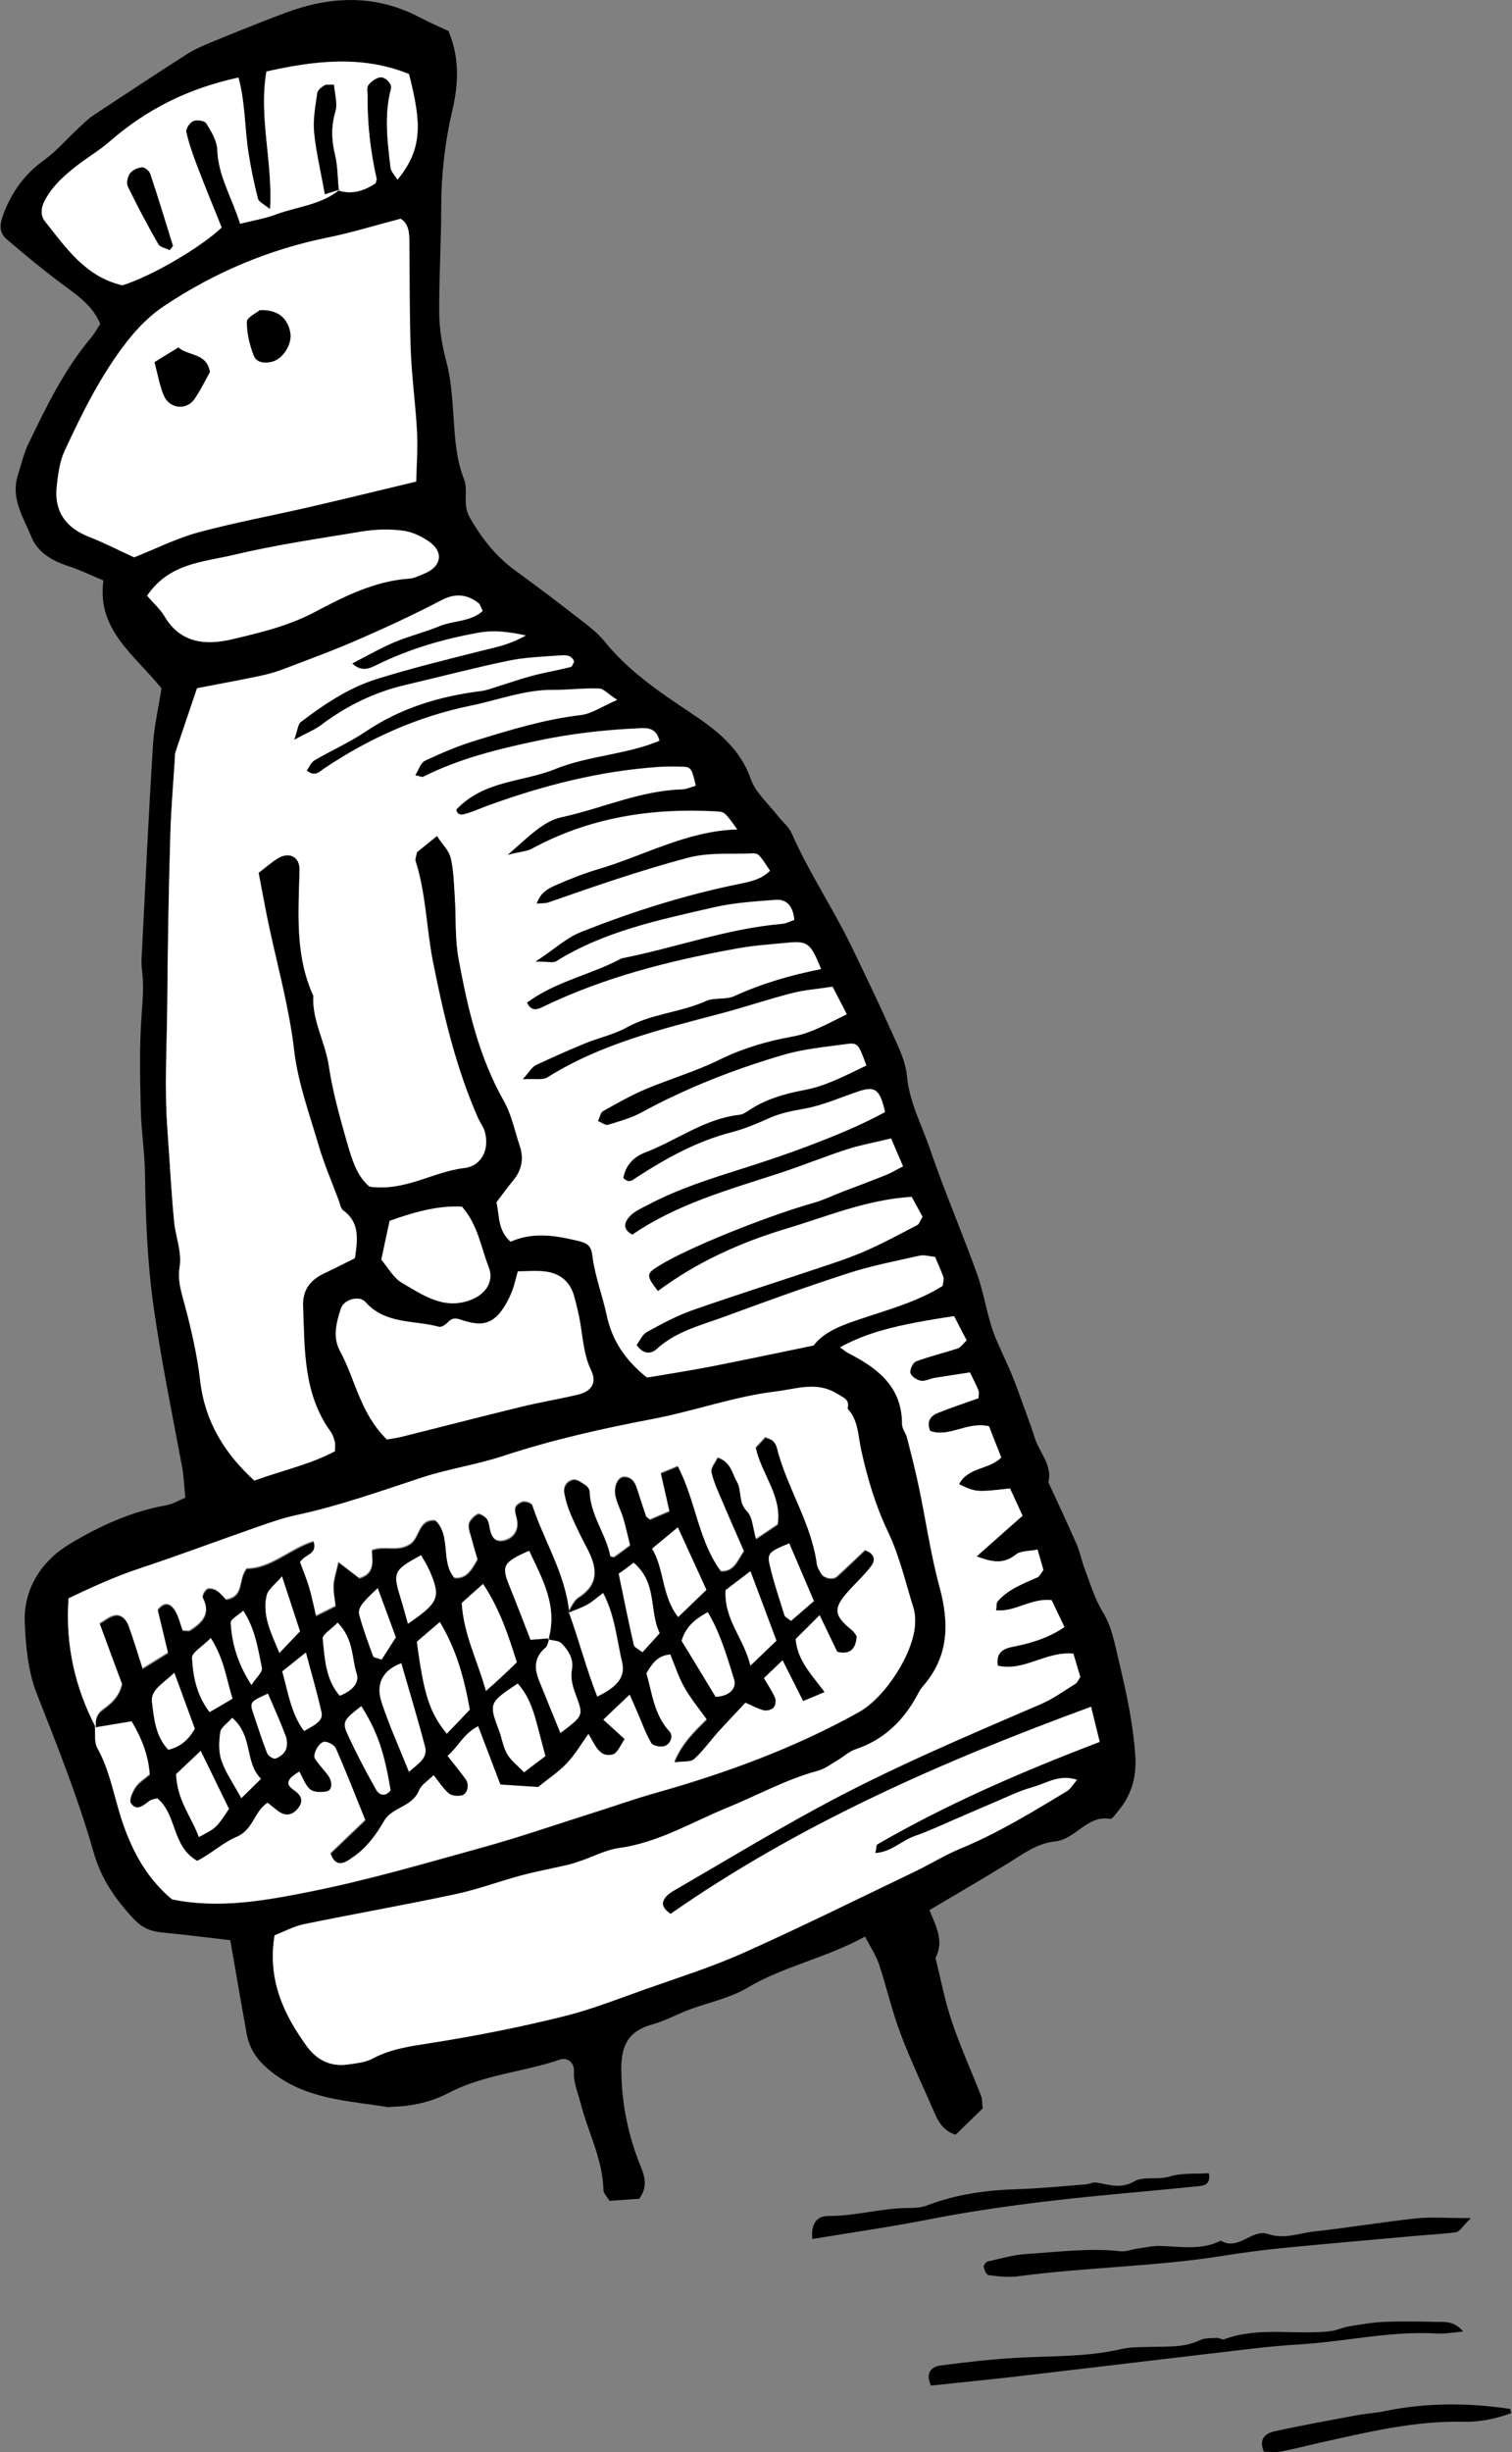 <?xml version="1.0" encoding="utf-8"?>
<!DOCTYPE svg PUBLIC "-//W3C//DTD SVG 1.1//EN" "http://www.w3.org/Graphics/SVG/1.1/DTD/svg11.dtd">
<svg artist="zl2017" version="1.1" id="zlIcon-exit-man" xmlns="http://www.w3.org/2000/svg" xmlns:xlink="http://www.w3.org/1999/xlink" x="0px" y="0px"
	 width="1000px" height="1620.8px" viewBox="0 0 1000 1620.8" enable-background="new 0 0 1000 1620.8" xml:space="preserve">
<rect x="0" y="0" width="1000" height="1620.8" fill="#808080" stroke="none"/>
<path fill-rule="evenodd" clip-rule="evenodd" d="M422.8,1453.4c-6.1,0.4-13,0.9-19.7,1.4c-1.7-2.9-3.9-5-4-7
	c-0.4-20.4-10.2-38.4-15.1-57.6c-1.8-7-4.8-13.4-4.4-21c0.3-5.7-4.3-9.5-9.2-7.8c-24.3,8.3-50.5,9.9-73.8,22.1
	c-11.5,6-24.2,8.8-37.3,9.1c-0.8,0-1.6,0.4-2.4,0.3c-25.8-4.3-52.4-4.9-75-21.6c-9.8-7.2-16.5-15-18.7-26.6
	c-3.7-20.3-7.1-40.7-10.9-62.2c-14.9-1.7-29.9-3.7-45-5.1c-7.6-0.7-13.4-3.1-18.9-9c-12.1-13-21.5-26.3-26.6-44.4
	c-10.1-35.4-23.8-69.7-37.3-104c-6.1-15.4-7.4-31.6-8.1-47.2c-1-22,10.5-40.6,29.5-52.1c19.9-12,41.2-21.7,64.5-25.8
	c3.8-0.7,7.4-2.9,12.2-4.9c-0.8-7.2-1-14.2-2.3-21.1c-6.5-34.7-13.6-69.3-18.6-104.3c-4.2-29.3-5.4-58.9-5.8-88.6
	c-0.2-14.3-2.5-28.6-2.8-43c-0.5-20.9-1-41.9,0.6-62.7c0.6-8.9,1.4-17.5,0.5-26.3c-0.3-3.2-0.8-6.5-0.6-9.6
	c2.4-47.4,4.6-94.8,7.6-142.2c0.8-12.7,3.8-25.2,5.6-37.2c-18-22.3-42.9-38.7-38.4-71.3c-8.9-3.7-16-7.2-23.5-9.6
	c-10.5-3.4-20-9.1-24-18.9c-5.3-13-14.1-25.9-9-41.4c2.2-6.9,3.8-14.1,6.9-20.5c11.9-24.6,23.8-49.3,41.7-70.4
	c2-2.4,3.5-5.3,5.8-8.8c-4.8-11.7-14.5-18.4-24.2-25.6c-12.9-9.5-25.3-19.8-37.5-30.2c-5.4-4.6-5-9.8-2.2-17.1
	c5.7-15,14.3-26.5,27.3-35.8c7.8-5.6,14.1-13.2,21.2-19.7c3.5-3.3,6.9-6.8,10.9-9.5c20.7-13.7,41.4-27.3,62.3-40.7
	c4.7-3,10-5.2,15.2-7.4c16.4-6.7,32.8-13.4,49.4-19.6c30-11.2,59.7-12.4,88.9,3c6.3,3.3,13,6.2,19,9c7.5,17.8,6.6,35,2.6,52.3
	c-5,21.3-7.4,42.8-7.4,64.7c0,23.2-1.5,46.4-1.3,69.6c0.1,10.4,1.8,21,4.5,31c3.4,12.6,4.1,25.3,5,38.1c0.9,13.6,1.7,27.4,6.8,40.3
	c3.2,8.1-1.2,16.6,3.8,25.4c8,14.1,17.5,26,30.5,35.5c13.7,9.9,27.1,20.1,40.4,30.4c6.3,4.9,13.1,9.8,18.1,15.9
	c15.8,19.7,36.2,33.5,56.9,47.3c16.7,11.1,32.7,23.1,40,43.8c3.2,9.2,11.8,16.6,18.1,24.7c2.9,3.8,7.1,7,9,11.3
	c11.3,25.8,27.1,49.2,39.4,74.5c8.7,18,17.4,36.1,25.6,54.4c4.5,10.2,10.2,20.6,11.2,31.4c1.6,17.4,9.7,32.2,15.1,48
	c9.6,28.1,21.4,55.4,31.4,83.3c5.1,14.3,6.8,30,12.9,43.8c4.8,10.9,10,21.5,14,32.8c3.7,10.6,7.9,21.1,11.3,31.8
	c3.1,9.6,11.6,17.7,8.9,29.1c6.3,13.7,12.8,27.4,18.8,41.2c2.2,5.1,3.2,10.8,5.2,16c3.7,9.7,6.5,19.5,12.1,28.7
	c5.7,9.3,7.8,20.9,10.4,31.8c5,21.1,9.7,42.2,11,64c0.8,13.7-2.9,25.4-11.6,35.8c-1.5,1.8-3.7,5.1-5,4.9
	c-15.4-2.7-22.8,13.5-36.5,14.9c-11.6,1.2-20.8,8-30.4,14c-17,10.5-34.3,20.5-52.7,31.4c4.1,10.2,10,20.4,4,31.6
	c3.5,14,6.2,28.3,10.8,42c5.6,16.7,13,32.9,19.4,49.3c0.8,2.1,0.6,4.7,1,8.2c-5.8,5.6-11.9,11.6-17.9,17.4
	c-7.3-2.4-10.9-7.5-13.6-13.7c-7.7-17.7-16-35.1-22.8-53.1c-5.7-15-9.2-30.8-14.3-46.1c-2-5.8-5.6-11.1-9.2-18.1
	c-25.7,14.2-53.5,19.4-77.9,33.9c-11.6,6.9-25.6,9.6-38.4,14.4c-8.2,3.1-16.1,7.5-24.5,9.8c-16,4.4-20.6,14.2-20.4,30.4
	c0.3,22.3,4.6,43.3,12.9,63.6C426.8,1439.5,428.2,1445.8,422.8,1453.4z M224,125.9c9.2,2.9,17.2-0.1,24.4-4.8
	c0.4-1.4,0.9-2.2,0.7-2.9c-4.1-18.1-6.2-36.5-6-55.1c0-2.4-0.7-5.4,0.5-6.9c1.7-2.3,4.6-4.4,7.4-5.1c3.4-0.9,8.5,4.1,7.6,7.5
	c-4.6,17.4-2.3,34.8-0.3,52.1c0.3,2.6,2.8,5,4.6,8c17-20.7,15.7-37.9,7.6-69.8c-31.4-12.8-63.3-8.7-94.3-1.7
	c-5.2,30.7,4.3,59.4,2.4,91c-3.9-3.3-7.4-4.7-8-6.9c-2.6-10.1-4.7-20.3-6.3-30.6c-2.6-16.4-2.2-33.3-6.6-49.5
	c-33.9,7.4-61.1,21.3-85.8,42.8c-6,5.2-13,9.4-19.4,14.2c-9,6.8-17.5,14.1-22.9,24.3c-2.5,4.7-2.9,9.8,0.2,13.8
	c14,17.5,26.8,36.7,51.2,42.2c19.5-6,52-25.1,65.6-38.2c-5.6-13.9-11.1-27.2-16.2-40.6c-2.8-7.4-5.5-14.9-7.2-22.6
	c-0.5-2.1,2.4-6.2,4.7-7.2c2.3-1,7.5-0.3,8.5,1.5c3.3,5.4,7,11.5,7.3,17.4c0.6,17.5,9.7,31.7,15.1,49c8.7-2.2,16.4-3.4,23.6-6.1
	c14.2-5.3,30-6.3,42.3-16.5L224,125.9z M63.6,1142.3l-0.8-0.9c0.4,4.7-0.5,10.3,1.6,14.1c7.2,12.9,10,26.9,14.1,40.8
	c6.6,22.6,16.5,43.6,35.3,59.3c30.7,6.4,61.2,0.9,90.9-5c38.6-7.6,76.5-18.8,114.4-29.3c24-6.6,47.6-14.8,71.4-22.3
	c14.5-4.6,28.8-9.7,43.4-13.8c46.6-13.2,91.8-29.7,134.3-53.4c17.4-9.8,36.6-39.4,37.1-59c0.1-3.2-0.1-6.5-1-9.5
	c-5.3-16.9-9.3-34.4-16.8-50.3c-8.4-17.7-13.9-36.1-18-54.9c-2-9.4-1.8-19.2-8.9-26.8c1.6-6.2-2.8-7.2-7-9.9
	c-13.3-8.3-26.8-3.1-40-1.5c-27.9,3.3-54.5,13.1-82.1,18.3c-33.1,6.3-66.1,13.7-98.3,24.3c-17.5,5.8-36,8.4-53.6,14.2
	c-27.5,9-54.7,18.7-83.1,24.9c-8.6,1.9-17,4.7-25.3,7.6c-26.5,9.2-52.7,19.1-79.3,27.9c-16,5.3-31.2,12.3-46.5,19.6
	C43.2,1087.4,49.5,1115.7,63.6,1142.3z M573,704.3c-5.5-14.9-5.6-15.3-14.5-14.1c-13.6,1.9-27.4,3.2-40.4,7
	c-32.3,9.5-63.7,21.7-93.5,37.9c-6.9,3.8-14.8,5.9-22.4,8.3c-1.7,0.5-4.1-1.5-6.7-2.5c1.3-2.6,1.8-5.7,3.4-6.6
	c9.1-5.1,18.2-10.4,27.8-14.4c16.3-6.9,33.4-11.8,49.2-19.6c15.4-7.6,31.6-12.3,48.2-15.3c12.9-2.3,23.5-8.7,36-14.7
	c-3.5-6.7-6.3-12.2-9.4-18.2c-9.6,1.5-18.5,2.1-27,4.3c-15.6,4-30.9,9.2-46.4,13.3c-39.7,10.5-79.7,20-115.1,42.3
	c-3.2,2-8.4,0.8-16.5,1.3c4.7-5.2,6.2-8.2,8.7-9.4c10.9-5.2,22-10.1,33.1-14.6c8.9-3.7,18.7-5.7,27-10.3
	c16.5-9.2,35.6-9.8,52.5-17.5c5.6-2.5,13.1-0.7,18.6-3.2c18.4-8.4,37.6-14,57.5-17.9c-6.9-17-8.8-18.6-21.9-17.4
	c-11.2,1.1-22.4,1.8-33.4,3.8c-44.4,8-87.9,18.9-128.8,38.7c-3,1.4-7.4,3.6-10.4-2.9c18.8-14.1,42.3-18.4,62.6-29.3
	c35.5-6.9,69.7-19.7,106.1-22.8c2.8-0.2,5.6-1.8,8.1-2.6c-0.9-8.9-5-13.8-12.4-13.2c-13.6,1-27.3,1.9-40.6,4.9
	c-36,8.3-72.5,15.7-104.5,35.7c-2,1.2-5.4,0.2-13.8,0.2c13.2-8.6,20.2-15.7,30.2-19.6c34.5-13.8,69.7-24.9,106.1-32.1
	c6.8-1.4,13.7-3.1,18.9-8.4c-7-10.6-7.5-11.6-11.6-11.4c-14.4,0.6-28.5-0.9-43.1,3c-31.1,8.3-61.4,18.8-91.8,29.4
	c-2,0.7-4.4,0.5-7.8,0.8c2.5-7.8,8.4-10.5,13.8-12.8c8.8-3.9,17.9-7.4,27.1-10.1c30.4-9,58.6-25.3,91.7-26.2
	c-8.3-11.7-8.3-11.6-14.4-11.9c-42.6-2.3-83.4,4.1-121.4,24.7c-3.1,1.7-7,1.9-16.1,4.1c14.1-12.2,23.5-22.3,35.8-25
	c26.7-5.8,51.9-17.6,79.7-18.4c3-0.1,6-1.6,9-2.4c-2.5-11-3.2-12.3-8.4-12.5c-5.6-0.2-11.3-0.2-16.9,0.2
	c-38.7,2.8-75.8,12.3-112.2,25.5c-5.3,1.9-10.4,4.4-15.8,5.7c-4.3,1-5.1-2.3-5-3.2c18.6-19.5,43.8-18,65.3-26.7
	c21.9-8.9,46.8-9.5,69-18.7c-2.2-8.8-8.3-8.5-13.8-8.2c-22.5,1-44.6,3.5-66.8,8.2c-26.2,5.6-51.6,11.8-75.6,23.8
	c-1,0.5-2.7-0.5-5.3-1c2.3-3.5,3.6-8.2,6.4-9.6c10.8-5.1,21.9-9.8,33.2-13.3c22.9-7.1,45.8-14.1,69.8-16.9c7.4-0.9,14.3-5.8,24.1-10
	c-5.8-3.7-8.8-7.4-12-7.5c-10.1-0.4-20.3,1-30.5,0.9c-18.8-0.1-36.1,6.7-54.1,10.4c-35.2,7.2-67.4,21.6-97.2,41.6
	c-3.1,2.1-5.9,5.8-11.5,1.3c1.7-2.4,2.9-5.5,5.2-6.8c11-6.5,22.9-11.6,33.5-18.8c23.3-15.7,49.2-23.5,76.7-27
	c3.9-0.5,7.6-2,11.4-3.2c7.6-2.3,15.1-5,22.8-7c8.3-2.2,16.8-3.6,25.1-5.7c0.9-0.2,1.4-2.3,2.2-3.6c-2.1-4.8-6.6-4.1-10.4-3.9
	c-11,0.8-22.2,1.2-32.9,3.4c-22.8,4.8-45.4,10.7-68.1,16c-20.7,4.8-39.3,14-56.2,26.7c-4.2,3.1-9.3,5.1-17.6,9.6
	c2.4-6.6,2.5-10.3,4.4-11.8c15.4-11.7,31.5-22.6,50.1-28.4c23-7.1,46.4-12.9,69.8-18.8c8.9-2.2,17.9-3.9,28.9-10
	c-12.4-2.6-21.3-3.6-31.2-1.8c-23.1,4.2-45.4,10.6-66.5,20.9c-5.2,2.5-10.6,5.6-17.1-0.6c9.7-4.9,18.7-10.1,28.2-14.2
	c9.6-4.1,19.9-6.6,29.6-10.5c9.3-3.8,20.5-2.7,28.5-10c-1.3-2.6-1.7-4.4-2.8-5.2c-7.7-5.9-15.4-6.7-24.6-1.8
	c-17.8,9.3-36.1,17.8-54.5,25.8c-16.2,7.1-32.9,13.2-49.4,19.5c-5.2,2-10.7,3.5-16.1,4.7c-14.1,2.9-28.2,5.5-41.5,8.1
	c-5.1,14.9-9.7,28.4-14.2,42c-0.5,1.5-0.4,3.2-0.5,4.8c-1,16-2.4,32-2.9,48.1c-1.2,38.5-1.8,76.9-2.1,115.4c-0.2,27-1.9,54,0.1,81
	c1.5,20.6,2.5,41.2,4.5,61.7c1,10.1,5.3,19.6,3.5,30.2c-1.3,7.6,1,15.3,3.1,23c4.6,17,8.6,34.3,10.6,51.7
	c3.2,27.1,16.2,48,35.8,65.8c18.4-6.8,37.1-10.8,53.3-19.4c0-3,0.3-4.7-0.1-6.2c-0.6-2.3-1.4-4.8-2.8-6.7
	c-18.2-25.1-17.1-54.4-18.2-83.2c-0.4-9.9,4.4-16.8,13.3-21.1c7.1-3.5,14.2-7,21-10.4c1.8-12.5,3.3-23.5-7.8-31.6
	c-1.7-1.2-2-4.2-2.9-6.5c-4.5-12-9.6-23.8-13.2-36c-6.1-20.9-13.8-41.7-16.3-63.1c-3.2-27.3-10.4-53.5-16.2-80.2
	c-2.7-12.4-4.9-24.9-7.3-37.3c4.8-3.7,8.4-6.9,12.4-9.4c7.7-4.9,14.9-1.3,14.7,7.5c-0.7,28.1-3.1,56.4,9.1,83.1
	c-0.9,16.5,7.9,30.8,10.3,46.6c2.5,16.6,7,33,11.7,49.3c3.3,11.4,6.6,23.3,15.2,30.3c23.5,3.3,41.9-9.8,62.7-12.3
	c11.6-1.3,16.8-12.7,13.4-24.2c-0.9-3-3-5.7-4.3-8.6c-14.7-33.3-23-68.6-30-104.1c-4.3-21.9-4.5-44.5-11.4-66
	c-0.4-1.3,0.4-3.1,0.9-5.8c3.6-2.9,7.8-6.3,13.3-10.8c3.6,5.6,8,9.8,9.1,14.6c2,8.4,2.1,17.3,2.7,26c0.9,13.6,0,27.4,2.5,40.7
	c6,32.4,13.3,64.6,29.9,93.8c5.1,9,7.2,19.6,10.5,29.6c2.8,8.2,1.6,15.8-4,22.7c-4,4.9-7.7,10.1-11.3,14.7c1.9,9.5,1,18.9,9.3,26.1
	c12.5-5.6,25.5-4.8,39.1-1.8c10.4,2.3,14,2.7,15,11.1c1.6,13.6,6.7,26.3,9.5,39.5c3.5,16.6,12.2,29.5,26.6,41
	c13.5-2.3,27.7-4.4,41.8-7.2c22-4.3,44-9,68.4-14c7.4-10,21.4-14.4,35.1-18.9c17.4-5.7,35-10.9,50.2-20.5c0.3-2.6,0.9-4.4,0.5-5.7
	c-1.6-4.4-3.5-8.7-5.5-13.4c-3.9-0.4-7.3-1.5-10.2-0.8c-15.7,3.5-31.6,6.6-46.9,11.5c-27.5,8.9-54.7,18.6-81.8,28.7
	c-15.7,5.8-32.3,9.6-45.3,21.6c-3.5,3.2-8.8,3.7-13.2-2.8c2-2.7,3.7-6.9,6.8-8.6c9.8-5.4,19.8-10.8,30.3-14.5
	c29.6-10.4,59.6-19.8,89.3-29.8c9.1-3.1,18.3-6.3,27-10.2c11-4.9,21.6-10.7,32.2-16.2c1.2-0.6,1.7-2.6,3.5-5.4
	c-2.1-3.9-4.6-8.5-7.2-13.2c-29.8,1.9-55.9,12.9-82.7,21c-30.7,9.2-59.5,22.2-85.1,41.3c-7-8.9-7.4-11.2-2.9-14.4
	c2.6-1.9,5.4-3.5,8.2-5.1c22.3-12.3,69.9-31,98.1-39c6.2-1.7,12-4.6,18.1-7c9.8-3.8,19.6-7.4,29.3-11.3c3.5-1.4,6.8-3.4,11.3-5.7
	c-2.9-6.8-5.3-12.4-7.9-18.4c-10.6,2.6-20,4.3-29.1,7.2c-15.2,5-30.1,11.1-45.4,16c-33.5,10.9-67.5,20.4-96.6,40.4
	c-7.5-4-4.7-9-1.6-12.3c3.2-3.4,8-5.3,12.2-7.6c20-10.6,41.5-17.2,63-24.1c13.8-4.4,27.6-9,41.2-14.1c17.9-6.7,35.7-13.9,52.3-23
	c-3.3-14.7-6.5-17.2-16.9-13.8c-12.2,4-24.1,9.5-36.7,11.7c-8,1.4-15.6,2.9-23,6.2c-8.1,3.6-16.3,7.1-24.8,9.3
	c-22.9,5.9-43.2,17.1-62.8,29.8c-2.4,1.6-5.1,4.5-8.9,0.4c1.5-8.2,6.5-13.9,14.5-16.9c20.9-8,39.2-22.3,62.3-24.9
	c2.3-0.2,4.5-1.8,6.5-3.1c11-7.3,23.4-10.8,36.1-13.2C546.1,717.9,558.7,711.1,573,704.3z M555.6,890.6c2,1.5,3.8,3,5.8,4
	c19.2,9.9,35.2,22.1,35.2,46.7c0,3,2.5,5.9,3.3,9.1c2.8,10.9,5.6,21.8,7.9,32.8c4.6,21.9,7.8,44.3,13.6,65.8
	c6.5,24.1,6.1,46.1-11.1,65.8c-1.1,1.2-1.9,2.6-2.7,4c-9.2,17.8-22.3,31-41.7,37.5c-4.4,1.5-8.1,5-12.3,7.5
	c-4.1,2.4-8.1,5.5-12.6,6.7c-21.1,5.7-40.1,16.4-60.2,24.5c-23.5,9.6-45.5,23.1-71.5,26.6c-8.6,1.1-16.7,5.5-25,8.4
	c-3,1-6.1,2.1-9.2,2.8c-10.1,2.4-20.4,4.3-30.4,6.9c-14.7,3.9-29.1,9.3-44,12.5c-33.1,7-66.4,12.9-99.6,19.7
	c-6.8,1.4-13.2,5-19.5,7.4c-4.8,29.2,5.9,52.1,21.4,73.4c6.6,9,15.9,13.6,27.4,11.9c5.5-0.8,11.5-1.4,16.3-4
	c11.7-6.3,24.6-8,37.2-10c30.2-4.8,60.1-10.6,89.7-18c17.9-4.5,35.2-11.3,52.6-17.5c22-7.8,44.3-14.8,65.6-24.3
	c38.2-17.1,75.8-35.7,113.5-53.8c10.2-4.9,19.8-10.9,30.2-15.2c24.7-10.2,47.4-24.1,70.1-37.8c2.5-1.5,4-4.4,6.7-7.5
	c-11.7-3.9-20.2,2.3-29.2,4.8c-9.2,2.6-18,7-26.9,10.7c-8.2,3.4-16.3,7-24.4,10.5c-8.9,3.8-17.6,7.9-26.7,11.1
	c-8.7,3-15.6,10.7-26.2,11.3c0.7-3.1,0.6-5.3,1.4-5.8c46.5-26.9,95.6-48,147-67.7c-1.8-7.4-3.5-14.1-5.7-23.2
	c-98.7,36.2-193,77.5-278.1,136.9c-5.1-3.6-6.6-6.9-3.4-10.9c1.5-1.8,3.6-3.3,5.6-4.5c31.3-18.2,62.3-36.9,94.1-54.2
	c48.1-26.2,98.6-47.5,148.9-69.2c8-3.5,15.2-8.7,22.7-13.4c1.2-0.8,1.8-2.6,3.1-4.4c-1.4-4.8-3-10-4.6-15.4
	c-18.2-1.7-32.9,12.2-50,7.9c-1.3-8,2.9-11.1,9.1-12.3c11.9-2.4,23.4-5.4,35-13.2c-3.1-6.4-6-12.6-8.5-17.8
	c-13.9-1.5-24.2,8-36.7,6.7c0.4-2.9,0.1-4.7,0.9-5.7c7-8.3,17-11.8,26.5-16.1c1.3-0.6,2-2.4,3.9-4.8c-1-3.5-2.3-7.9-3.9-13.5
	c-5.6,1.2-11.2,0.7-14.4,3.3c-8.2,6.7-16,4.8-25.9,1.2c10.4-9.2,20.3-18,30.4-26.9c-3.3-7.1-5.9-12.8-8.3-18
	c-22.4,2.5-22.4,2.5-33.7-2.8c5.8-11.4,19.9-9.5,27.9-17.7c-2.7-7-5.5-14.1-8.1-20.6c-14.4-3.4-26.2,7.5-38.9,3.1
	c-2.6-6.2,0.2-10,5-11.9c8.9-3.6,18-6.5,27-9.8c0-2.1,0.4-3.8-0.1-5.1c-1.5-3.6-3.3-7.1-5.6-11.9c-7.7,1.2-15.5,2.3-23.3,3.6
	c-3.1,0.5-6.4,2.4-9.2,1.9c-2.6-0.5-6.3-2.9-6.9-5.2c-0.6-2.2,1.7-6.8,3.7-7.6c9-3.4,18.4-5.5,27.6-8.6c2-0.7,3.5-3.1,5.9-5.3
	c-2.9-5.5-5.7-11-8.3-16C591.9,875.8,573.1,881,555.6,890.6z M88.7,368.4c14.5-5.7,28.1-12.6,42.5-16.5c24-6.5,48.6-11,72.9-16.6
	c23.4-5.4,46.6-11.1,71.3-17c0.2-10.9,1.1-22,0.5-33c-0.9-17.6-3.4-35.2-4.1-52.8c-0.9-23.2-0.7-46.4-0.9-69.6
	c-0.1-7.3,0.3-14.6-5.8-18.3c-16.7,4.4-32,9.2-47.6,12.3c-39.2,7.9-75.3,23.1-108.5,45.2c-9.3,6.2-17.2,13.9-24.3,23
	c-17.6,22.4-30,47.5-41.8,73c-3.3,7.1-4.3,15.4-5.2,23.3c-1.9,16.7,5.9,27.5,21.5,33.5C68.6,358.7,77.8,363.4,88.7,368.4z
	 M255.9,951.5c2.8-0.5,6-0.9,9.1-1.7c26.5-6.6,52.9-13.4,79.4-19.9c12.5-3,25.2-5.1,37.7-8.1c9-2.1,12.8-7.8,8.9-15.9
	c-4.6-9.7-5.3-19.9-7-30c-1-6.3-2.5-12.6-4.2-18.8c-2.5-9.5-9-15.2-18.6-16.6c-6.1-0.8-12.4-0.2-18.7-0.2c-1.5,5.3-2.3,9.1-3.7,12.8
	c-1.5,3.7-3.3,7.4-5.4,10.8c-6.7,10.4-13.7,13.2-26.7,9c-4.3-1.4-7-2.6-10.4,1c-1.5,1.6-4.3,3.5-5.9,3.1
	c-16.5-4.6-35.4-1.4-48.7-16.4c-4.1-4.7-14.3-1.6-16.2,4.2c-3.1,9.3-5.7,19.1-0.6,28.2C235.1,911.9,238.1,934.2,255.9,951.5z
	 M97.3,393.8c4.4,5.1,8.7,8.9,11.5,13.6c10.6,17.9,27.4,19.2,44.4,15.3c18.7-4.4,37.4-8.8,54.8-18c19.6-10.4,39.8-20.6,62.8-22.2
	c3.1-0.2,6.2-1.8,9.2-3c12-4.7,13.8-14.4,3.5-21.6c-5.1-3.5-11.4-6.4-17.5-7.1c-8.7-1-17.8-0.8-26.5,0.6
	c-28.6,4.6-57.3,8.8-85.4,15.6C134.3,371.6,111.9,372.2,97.3,393.8z M252.2,832.7c4.2,4.9,7.9,11.9,13.7,15.3
	c13.5,7.8,27,17.7,44.5,11.6c10.3-3.6,16.6-12.1,12.8-22c-5.2-13.3-7.2-28.1-17.7-40c-16.7-0.8-32.6,4-47.8,9.4
	C255.7,815.8,254.1,823.5,252.2,832.7z"/>
<path fill-rule="evenodd" clip-rule="evenodd" d="M967.7,1541.2c-6.5,0.5-11.8,1.6-17.1,1.3c-30.8-1.9-60.9,5.4-91.4,7.2
	c-10.4,0.6-20.8,1.6-31.2,2.8c-51.1,6-102.2,12.1-153.3,18.1c-19.7,2.3-39.5,4.2-59,6.3c-3.9-8.7,0.5-12.5,6.4-13.3
	c17.5-2.3,35.1-4.3,52.7-5.2c22.3-1.1,44.6-0.5,66.6-5.6c6.9-1.6,14.3-1.3,21.5-1.5c10.4-0.3,20.8,0.4,30.6-4.4
	c3.3-1.6,7.6-1.3,11.5-1.5c1.5-0.1,3.4,1.4,4.7,0.9c23-8.6,47.2-2.6,70.6-5.4c3.9-0.5,7.7-2.5,11.7-3.1c7.8-1.3,15.7-2.7,23.6-3
	c11.9-0.5,23.9-0.2,35.9,0C956.9,1534.7,962.5,1534.9,967.7,1541.2z"/>
<path fill-rule="evenodd" clip-rule="evenodd" d="M972.8,1466.2c-5.7,5.6-7.5,9-9.7,9.3c-9.5,1.3-19.1,1.7-28.7,2.6
	c-28.9,2.6-57.7,5.1-86.6,7.9c-12.8,1.3-25.5,3-38.2,5c-45.3,7.3-91.3,7.6-136.7,13.7c-6.3,0.8-12.8,0-19.1-0.8
	c-1.3-0.2-2.8-3.4-3.2-5.4c-0.2-1,1.4-3.3,2.5-3.6c8.6-1.9,17.2-4.5,25.9-5c20.6-1.3,41.3-4.1,62.1-1.8c3.7,0.4,7.7-1.3,11.6-1.8
	c4.8-0.7,9.6-1.8,14.3-1.7c13.6,0.3,27.4,3.1,40.4-3.5c11.7,7,20.6-8,31.2-4.4c10.8,3.7,20.7-0.6,30.8-1.7
	c22.1-2.4,44.1-6.1,66.2-8.5C945.8,1465.3,956.3,1466.2,972.8,1466.2z"/>
<path fill-rule="evenodd" clip-rule="evenodd" d="M537.2,1480c-0.9-10.4,3.2-15.3,10.7-15.2c18.3,0.1,35.9-5.5,54.2-5.3
	c3.9,0,8-0.5,11.6-1.9c19-7.2,38.7-9.9,58.8-10.5c15.2-0.5,30.4-2,45.5-3.2c2.4-0.2,4.8-1.5,7.1-1.2c8.5,1.3,16,4.5,25.3-0.9
	c5.9-3.4,15.2-0.7,23.2-3.1c8.1-2.5,17.3-1.6,25.9-2.2c1.3,6.6-2.2,8.1-6.1,8.5c-19.2,2-38.3,3.7-57.5,5.5
	c-41.5,3.9-82.9,8.9-123.9,17C587.9,1472.2,563.3,1475.7,537.2,1480z"/>
<path fill-rule="evenodd" clip-rule="evenodd" d="M999.5,1595.1c-10.3,3.8-20.9,6-31.9,5.7c-32.4-0.7-63.6,7-94.8,13.9
	c-8.6,1.9-17.1,4.2-25.8,5.8c-3.7,0.7-7.7,0.1-11.1,0.1c-3.7-8.7,1.4-12.2,6.8-13.4c17.9-4,36-7.2,54.1-10.6
	c6.3-1.2,12.7-1.5,18.9-2.8c27.6-5.7,55.2-5.6,82.9-1.5C999,1592.2,999.1,1593.6,999.5,1595.1z"/>
<path fill-rule="evenodd" clip-rule="evenodd" fill="#FFFFFF" d="M573,704.3c-14.4,6.9-26.9,13.6-41.4,16.3
	c-12.6,2.4-25.1,5.9-36.1,13.2c-2,1.3-4.2,2.9-6.5,3.1c-23.1,2.6-41.4,16.9-62.3,24.9c-8,3.1-13,8.7-14.5,16.9
	c3.8,4.1,6.5,1.2,8.9-0.4c19.6-12.7,39.9-23.9,62.8-29.8c8.5-2.2,16.8-5.7,24.8-9.3c7.4-3.3,15-4.8,23-6.2
	c12.5-2.2,24.5-7.7,36.7-11.7c10.4-3.4,13.6-0.9,16.9,13.8c-16.6,9.1-34.4,16.2-52.3,23c-13.6,5.1-27.3,9.7-41.2,14.1
	c-21.5,6.8-43,13.5-63,24.1c-4.3,2.2-9,4.2-12.2,7.6c-3.1,3.3-5.9,8.4,1.6,12.3c29.1-20,63.1-29.5,96.6-40.4
	c15.3-5,30.1-11.1,45.4-16c9-2.9,18.5-4.6,29.1-7.2c2.6,6,5,11.6,7.9,18.4c-4.5,2.3-7.8,4.3-11.3,5.7c-9.7,3.9-19.5,7.6-29.3,11.3
	c-6,2.3-11.9,5.2-18.1,7c-28.2,7.9-75.8,26.6-98.1,39c-2.8,1.6-5.6,3.2-8.2,5.1c-4.5,3.3-4.1,5.6,2.9,14.4
	c25.7-19.1,54.4-32.1,85.1-41.3c26.9-8,52.9-19.1,82.7-21c2.6,4.7,5.1,9.3,7.2,13.2c-1.7,2.8-2.2,4.7-3.5,5.4
	c-10.7,5.6-21.3,11.3-32.2,16.2c-8.8,4-17.9,7.2-27,10.2c-29.7,10-59.7,19.5-89.3,29.8c-10.5,3.7-20.5,9.1-30.3,14.5
	c-3.1,1.7-4.8,5.9-6.8,8.6c4.4,6.5,9.7,6,13.2,2.8c13-11.9,29.6-15.8,45.3-21.6c27.1-10,54.3-19.8,81.8-28.7
	c15.3-4.9,31.2-8,46.9-11.5c2.9-0.7,6.3,0.5,10.2,0.8c1.9,4.6,3.9,8.9,5.5,13.4c0.5,1.3-0.2,3.1-0.5,5.7
	c-15.2,9.6-32.8,14.8-50.2,20.5c-13.7,4.5-27.7,8.9-35.1,18.9c-24.4,5-46.3,9.7-68.4,14c-14.1,2.7-28.4,4.9-41.8,7.2
	c-14.4-11.5-23-24.4-26.6-41c-2.8-13.2-7.8-25.9-9.5-39.5c-1-8.4-4.6-8.8-15-11.1c-13.6-3-26.6-3.8-39.1,1.8
	c-8.3-7.2-7.4-16.6-9.3-26.1c3.5-4.6,7.2-9.8,11.3-14.7c5.6-6.9,6.8-14.5,4-22.7c-3.3-9.9-5.4-20.6-10.5-29.6
	c-16.6-29.3-23.9-61.4-29.9-93.8c-2.5-13.3-1.6-27.1-2.5-40.7c-0.6-8.7-0.7-17.5-2.7-26c-1.1-4.9-5.5-9-9.1-14.6
	c-5.5,4.5-9.7,7.9-13.3,10.8c-0.4,2.7-1.3,4.4-0.9,5.8c6.9,21.5,7.1,44.1,11.4,66c7,35.5,15.3,70.8,30,104.1
	c1.3,2.9,3.4,5.6,4.3,8.6c3.4,11.5-1.8,22.8-13.4,24.2c-20.8,2.4-39.2,15.6-62.7,12.3c-8.6-7-11.9-18.9-15.2-30.3
	c-4.6-16.2-9.2-32.6-11.7-49.3c-2.3-15.9-11.2-30.2-10.3-46.6c-12.2-26.7-9.8-55-9.1-83.1c0.2-8.8-6.9-12.4-14.7-7.5
	c-4,2.6-7.6,5.7-12.4,9.4c2.4,12.4,4.6,24.9,7.3,37.3c5.8,26.6,13,52.8,16.2,80.2c2.5,21.4,10.2,42.2,16.3,63.1
	c3.6,12.2,8.7,24,13.2,36c0.8,2.2,1.2,5.2,2.9,6.5c11.1,8.1,9.6,19.1,7.8,31.6c-6.8,3.4-13.9,7-21,10.4
	c-8.9,4.3-13.7,11.2-13.3,21.1c1.1,28.8,0.1,58.1,18.2,83.2c1.4,1.9,2.1,4.3,2.8,6.7c0.4,1.5,0.1,3.2,0.1,6.2
	c-16.2,8.7-34.9,12.7-53.3,19.4c-19.6-17.9-32.6-38.8-35.8-65.8c-2-17.4-6-34.7-10.6-51.7c-2.1-7.7-4.4-15.4-3.1-23
	c1.8-10.7-2.5-20.2-3.5-30.2c-2-20.5-3-41.1-4.5-61.7c-2-27-0.4-54-0.1-81c0.3-38.5,0.9-76.9,2.1-115.4c0.5-16,1.9-32,2.9-48.1
	c0.1-1.6,0-3.3,0.5-4.8c4.5-13.6,9.2-27.1,14.2-42c13.3-2.6,27.5-5.1,41.5-8.1c5.5-1.1,10.9-2.7,16.1-4.7
	c16.6-6.3,33.2-12.4,49.4-19.5c18.4-8,36.7-16.5,54.5-25.8c9.2-4.8,16.8-4.1,24.6,1.8c1.1,0.8,1.4,2.6,2.8,5.2
	c-8,7.2-19.3,6.2-28.5,10c-9.7,4-20,6.5-29.6,10.5c-9.5,4-18.5,9.2-28.2,14.2c6.5,6.2,11.9,3.1,17.1,0.6
	c21.1-10.3,43.3-16.8,66.5-20.9c9.9-1.8,18.7-0.8,31.2,1.8c-11,6.2-20,7.8-28.9,10c-23.4,5.9-46.8,11.6-69.8,18.8
	c-18.5,5.8-34.7,16.7-50.1,28.4c-1.9,1.4-2,5.2-4.4,11.8c8.3-4.5,13.4-6.5,17.6-9.6c16.9-12.8,35.5-21.9,56.2-26.7
	c22.7-5.3,45.3-11.3,68.1-16c10.7-2.2,21.9-2.6,32.9-3.4c3.8-0.3,8.3-1,10.4,3.9c-0.7,1.3-1.2,3.3-2.2,3.6
	c-8.3,2.1-16.8,3.5-25.1,5.7c-7.7,2-15.2,4.7-22.8,7c-3.8,1.2-7.6,2.7-11.4,3.2c-27.5,3.4-53.4,11.2-76.7,27
	c-10.6,7.1-22.4,12.3-33.5,18.8c-2.3,1.3-3.5,4.5-5.2,6.8c5.6,4.5,8.4,0.7,11.5-1.3c29.8-20,62-34.4,97.2-41.6
	c18-3.7,35.3-10.5,54.1-10.4c10.2,0.1,20.4-1.3,30.5-0.9c3.2,0.1,6.2,3.8,12,7.5c-9.8,4.2-16.7,9.1-24.1,10
	c-24,2.8-46.9,9.9-69.8,16.9c-11.4,3.5-22.4,8.2-33.2,13.3c-2.9,1.4-4.2,6.1-6.4,9.6c2.6,0.5,4.3,1.5,5.3,1
	c23.9-12,49.4-18.3,75.6-23.8c22.3-4.7,44.3-7.2,66.8-8.2c5.5-0.3,11.6-0.6,13.8,8.2c-22.2,9.2-47.1,9.8-69,18.7
	c-21.5,8.7-46.7,7.2-65.3,26.7c-0.1,1,0.7,4.3,5,3.2c5.4-1.3,10.6-3.8,15.8-5.7c36.3-13.2,73.5-22.8,112.2-25.5
	c5.6-0.4,11.3-0.4,16.9-0.2c5.3,0.2,5.9,1.5,8.4,12.5c-3,0.8-6,2.3-9,2.4c-27.8,0.8-53,12.6-79.7,18.4c-12.2,2.6-21.6,12.8-35.8,25
	c9.1-2.3,13-2.4,16.1-4.1c38-20.6,78.8-27,121.4-24.7c6.1,0.3,6.1,0.3,14.4,11.9c-33.1,0.9-61.3,17.2-91.7,26.2
	c-9.2,2.7-18.3,6.3-27.1,10.1c-5.4,2.4-11.3,5-13.8,12.8c3.4-0.3,5.7-0.1,7.8-0.8c30.3-10.6,60.6-21.1,91.8-29.4
	c14.6-3.9,28.7-2.3,43.1-3c4.1-0.2,4.6,0.9,11.6,11.4c-5.2,5.3-12.1,7-18.9,8.4c-36.4,7.3-71.6,18.4-106.1,32.1
	c-10,4-17,11.1-30.2,19.6c8.4,0,11.8,1.1,13.8-0.2c32.1-20,68.5-27.4,104.5-35.7c13.2-3,27-3.9,40.6-4.9c7.5-0.6,11.6,4.3,12.4,13.2
	c-2.6,0.8-5.3,2.4-8.1,2.6c-36.3,3.1-70.6,15.8-106.1,22.8c-20.3,10.9-43.8,15.2-62.6,29.3c3,6.5,7.5,4.3,10.4,2.9
	c40.9-19.8,84.4-30.7,128.8-38.7c11-2,22.3-2.7,33.4-3.8c13.1-1.2,15,0.4,21.9,17.4c-19.9,3.9-39.1,9.5-57.5,17.9
	c-5.6,2.5-13.1,0.7-18.6,3.2c-16.9,7.6-36,8.3-52.5,17.5c-8.3,4.6-18.1,6.7-27,10.3c-11.2,4.6-22.2,9.5-33.1,14.6
	c-2.4,1.2-4,4.2-8.7,9.4c8.1-0.5,13.3,0.7,16.5-1.3c35.4-22.2,75.4-31.8,115.1-42.3c15.6-4.1,30.8-9.3,46.4-13.3
	c8.5-2.2,17.4-2.8,27-4.3c3.1,5.9,5.9,11.4,9.4,18.2c-12.5,6-23.1,12.4-36,14.7c-16.6,3-32.7,7.7-48.2,15.3
	c-15.8,7.8-32.9,12.7-49.2,19.6c-9.6,4.1-18.7,9.3-27.8,14.4c-1.7,0.9-2.1,4-3.4,6.6c2.6,1.1,5,3,6.7,2.5c7.6-2.3,15.5-4.5,22.4-8.3
	c29.8-16.2,61.1-28.4,93.5-37.9c13-3.9,26.9-5.2,40.4-7C567.4,689,567.5,689.4,573,704.3z"/>
<path fill-rule="evenodd" clip-rule="evenodd" fill="#FFFFFF" d="M555.6,890.6c17.5-9.6,36.3-14.8,75.4-20.6c2.6,5,5.4,10.5,8.3,16
	c-2.4,2.2-3.9,4.6-5.9,5.3c-9.1,3-18.6,5.2-27.6,8.6c-2,0.8-4.2,5.4-3.7,7.6c0.6,2.3,4.2,4.8,6.9,5.2c2.9,0.5,6.1-1.4,9.2-1.9
	c7.8-1.3,15.6-2.4,23.3-3.6c2.3,4.8,4.2,8.3,5.6,11.9c0.5,1.3,0.1,3,0.1,5.1c-9,3.2-18.1,6.2-27,9.8c-4.9,2-7.6,5.7-5,11.9
	c12.8,4.5,24.5-6.5,38.9-3.1c2.5,6.5,5.3,13.7,8.1,20.6c-8,8.2-22.1,6.2-27.9,17.7c11.3,5.3,11.3,5.3,33.7,2.8
	c2.4,5.3,5,10.9,8.3,18c-10.1,8.9-20,17.7-30.4,26.9c9.8,3.6,17.7,5.5,25.9-1.2c3.2-2.6,8.8-2.2,14.4-3.3c1.6,5.6,2.9,9.9,3.9,13.5
	c-1.9,2.4-2.6,4.3-3.9,4.8c-9.5,4.3-19.5,7.8-26.5,16.1c-0.8,0.9-0.5,2.8-0.9,5.7c12.4,1.4,22.7-8.1,36.7-6.7
	c2.5,5.2,5.4,11.3,8.5,17.8c-11.6,7.8-23.2,10.9-35,13.2c-6.2,1.3-10.3,4.3-9.1,12.3c17.1,4.2,31.8-9.7,50-7.9
	c1.6,5.4,3.1,10.6,4.6,15.4c-1.3,1.8-1.9,3.6-3.1,4.4c-7.5,4.6-14.7,9.9-22.7,13.4c-50.3,21.6-100.7,42.9-148.9,69.2
	c-31.8,17.3-62.8,36.1-94.1,54.2c-2.1,1.2-4.2,2.6-5.6,4.5c-3.2,4-1.7,7.3,3.4,10.9c85.1-59.3,179.4-100.7,278.1-136.9
	c2.2,9.1,3.9,15.8,5.7,23.2c-51.3,19.6-100.5,40.8-147,67.7c-0.9,0.5-0.7,2.7-1.4,5.8c10.6-0.6,17.5-8.3,26.2-11.3
	c9.1-3.1,17.9-7.3,26.7-11.1c8.2-3.5,16.3-7.1,24.4-10.5c8.9-3.7,17.6-8.2,26.9-10.7c8.9-2.5,17.5-8.7,29.2-4.8
	c-2.7,3.1-4.3,6-6.7,7.5c-22.8,13.7-45.4,27.6-70.1,37.8c-10.4,4.3-20.1,10.3-30.2,15.2c-37.8,18.1-75.3,36.7-113.5,53.8
	c-21.2,9.5-43.6,16.5-65.6,24.3c-17.4,6.2-34.7,13-52.6,17.5c-29.6,7.4-59.5,13.3-89.7,18c-12.6,2-25.4,3.7-37.2,10
	c-4.8,2.6-10.7,3.2-16.3,4c-11.5,1.8-20.8-2.8-27.4-11.9c-15.5-21.3-26.2-44.2-21.4-73.4c6.3-2.5,12.7-6,19.5-7.4
	c33.1-6.8,66.5-12.6,99.6-19.7c14.9-3.1,29.3-8.5,44-12.5c10-2.7,20.3-4.6,30.4-6.9c3.1-0.7,6.1-1.8,9.2-2.8
	c8.3-2.8,16.5-7.2,25-8.4c25.9-3.5,48-17,71.5-26.6c20-8.2,39.1-18.8,60.2-24.5c4.5-1.2,8.5-4.3,12.6-6.7c4.1-2.4,7.8-6,12.3-7.5
	c19.4-6.5,32.5-19.8,41.7-37.5c0.7-1.4,1.6-2.8,2.7-4c17.3-19.7,17.7-41.6,11.1-65.8c-5.9-21.6-9-43.9-13.6-65.8
	c-2.3-11-5.1-21.9-7.9-32.8c-0.8-3.1-3.3-6-3.3-9.1c0-24.5-15.9-36.8-35.2-46.7C559.4,893.6,557.7,892,555.6,890.6z"/>
<path fill-rule="evenodd" clip-rule="evenodd" fill="#FFFFFF" d="M63.6,1142.3c-14-26.7-20.4-54.9-18.3-85.8
	c15.3-7.3,30.4-14.2,46.5-19.6c26.6-8.8,52.9-18.7,79.3-27.9c8.3-2.9,16.7-5.8,25.3-7.6c28.4-6.1,55.6-15.9,83.1-24.9
	c17.5-5.7,36.1-8.4,53.6-14.2c32.2-10.6,65.2-18,98.3-24.3c27.6-5.2,54.2-15,82.1-18.3c13.2-1.6,26.7-6.8,40,1.5
	c4.3,2.7,8.7,3.7,7,9.9c7.1,7.6,6.9,17.4,8.9,26.8c4.1,18.8,9.5,37.2,18,54.9c7.5,15.8,11.5,33.4,16.8,50.3c0.9,3,1.1,6.4,1,9.5
	c-0.5,19.6-19.6,49.2-37.1,59c-42.5,23.7-87.7,40.3-134.3,53.4c-14.6,4.1-28.9,9.3-43.4,13.8c-23.8,7.5-47.4,15.7-71.4,22.3
	c-38,10.5-75.9,21.6-114.4,29.3c-29.7,5.9-60.2,11.4-90.9,5c-18.8-15.7-28.7-36.6-35.3-59.3c-4-13.9-6.9-27.9-14.1-40.8
	c-2.1-3.8-1.1-9.3-1.6-14.1c7.7-1.3,15.4-2.5,24.1-4c6.4,10.8,11.2,22.3,12.1,35.5c-3.5,3-7.2,5.2-9.3,8.4c-2,3-4.5,8.5-3.2,10.4
	c3.9,5.5,8.1,1.1,12.1-1.7c1.7-1.2,4.1-1.4,5.3-1.7c13.3,11.2,9.5,31.8,26.3,41.3c9.1-4.5,17-12,26-15.8
	c11.3-4.7,11.5-16.7,20.6-22.6c2.6,2.1,4.9,4.2,7.5,5.9c4.8,3.3,9.3,2.1,12.6-2.2c3.6-4.7,2.6-8.2-2.6-11.7
	c-7.4-5.1-2.8-8.8,3.5-12.6c2.3,4.1,3.8,9,7.2,11.8c2.4,2,7.4,2,10.9,1.3c3.6-0.7,4-6.1,1-10.2c-2.8-3.9-6.3-7.3-8.8-11.3
	c-1.9-3,3-11.6,6.6-11.3c2.6,0.2,6.4,2.3,7.4,4.6c6.7,15.3,12.8,30.9,19.5,47.5c-8.1,7.7-15.5,14.8-23,22c1.6,4.4,4,7.3,8.9,5.6
	c2.2-0.8,4.2-2.4,6.1-3.7c8.8-6.1,14.9-14.5,20.2-23.6c5.4-9.3,18.8-9.2,23.1-20.2c1.5-3.9,6.2-6.6,9.7-10.1
	c4,4.9,6.5,9.2,10.1,12.1c2,1.6,6,1.9,8.7,1.2c3.6-0.9,4.9-6.9,2.5-10.3c-3.6-5.1-7.6-9.8-12.2-15.7c7.3-6.2,10.6-14.7,20.4-19.7
	c5.1,13.5,9.9,25.9,14.7,38.6c9.3,0.6,17.2,1.1,24.9,1.6c6.8-5.5,13.6-10.1,19.1-15.8c5.3-5.6,9.3-12.4,14.2-19.3
	c4.6,7.3,7,15.9,16,13.6c3.3-0.8,5.4-6.7,7.9-10c-5.2-4.7-9.1-8.3-14.2-12.9c6.1-5.8,11-10.5,17.6-16.7c2.4,5.5,3.8,8.9,5.4,12.4
	c2.9,6.6,5.3,13.5,8.9,19.7c1,1.8,5.6,2.6,8.2,2.1c4.2-0.8,6.6-6.6,3.9-9.5c-10.4-11.3-11.6-25.7-15.4-38.8
	c3.8-6.3,7.2-11.7,15.9-12.4c3,7.3,5.4,15,9.3,21.8c4.2,7.5,9.8,14.2,14.9,21.4c-7.9,7.9-16,15.4-21.4,28.1
	c5.9-0.8,10.6-0.1,12.8-2.1c5.9-5.4,10.6-12.1,16-18c5.8-6.5,11.8-12.7,18-19.3c4.9,2.1,8.3,4.1,12.1,5c2,0.5,5.1-0.2,6.5-1.7
	c1.3-1.3,1.8-4.6,1-6.4c-1.8-4.3-4.6-8.3-7.4-13.1c4.1-3.9,7.9-7.6,12.4-11.9c4.9,9.7,9.1,18,13.6,27c4.9-2.1,8.3-3.5,14.1-5.9
	c-8.8-11.6-18-21-19.1-35.1c4.7-4.7,9.6-9.6,15.9-15.8c4.5,9.4,8.2,17,11.7,24.3c9.3,2.1,12.2-2.8,12.8-10.3c-1-1.2-1.7-2.7-2.9-3.6
	c-12-9.7-12.8-14.6-3.6-25.1c5.3-6.1,11.4-11.5,16.2-17.9c2.1-2.7,3.2-7.6-4.1-9.9c-5.8,5.5-12.1,11.6-18.5,17.4
	c-2.7,2.4-8.9,1.1-10.6-2.1c-1.1-2.1-2.6-4.3-2.9-6.6c-3.7-27.5-20-50.6-26.5-77.1c-0.4-1.5-1.4-3-2.5-4c-1.1-1-2.8-1.3-4.9-2.3
	c-1.9,2.1-4.1,4.4-6.3,6.8c3.8,17.3,17.5,31.6,14.5,50.8c-4.7,3.2-9.1,6.2-14.4,9.7c-2.2-7.4-2.3-14.8-6-18.5
	c-6.1-6-3.2-13.8-6.9-20c-3.2-5.3-3.7-12.5-12.4-15.4c-1.5,3.2-4.7,6.8-4.1,9.6c1.6,7,4.8,13.6,7.6,20.2c4.7,11,9.5,21.9,13.9,32
	c-4.6,6.7-6.5,13.7-15.3,13.3c-15-20.2-16.7-46.4-28.5-69.4c-4,1.6-7.3,3-11.2,4.6c2,8.7,3.7,16.4,5.7,25.2c-5,2.2-9.2,3.9-12.9,5.5
	c-1.5-1.3-2.4-1.7-2.7-2.4c-1.8-5.3-3.4-10.6-5.2-15.9c-1.5-4.6-2.7-9.6-8.8-10c-4.5-0.3-7.7,6.6-5.9,13.5c1.2,4.6,3.5,9,4.9,13.6
	c1.8,6,3.1,12.2,4.6,18.2c-4.2,3.1-7.3,5.5-10.5,7.7c-0.4,0.3-1.4-0.2-2.7-0.5c-2.7-14.7-13.3-27.2-13.7-43c0-1.4-1.4-3.2-2.6-4
	c-2.5-1.6-5.6-4-8-3.6c-4.2,0.7-6.9,4.5-6,9c0.9,4.7,2.3,9.4,4.2,13.8c3.2,7.4,6.7,14.7,10.5,21.8c6.7,12.6,9.2,24.1-5.4,33.4
	c-3.1,2-4.7,6.3-6.9,9.6l0.5-0.7c-2.5-25.3-16.5-46.7-24.2-70.2c-0.4-1.3-4.2-2.6-6.1-2.2c-2,0.4-4.8,2.5-5.1,4.2
	c-0.4,2.9,1.1,6,1.4,9.1c0.6,6-2.6,10.7-8.7,12.3c-6.2,1.6-8.5-2.5-9.6-7.8c-0.5-2.3-0.7-5-2.1-6.7c-1.3-1.6-4.6-3.5-5.8-2.9
	c-2.5,1.3-5.2,3.9-5.8,6.5c-0.7,2.8,0.8,6.1,1.6,9.1c1.4,5.3,3,10.6,4.1,14.4c-4.2,7.4-7.4,12.9-15.3,12.2c-9.7-11.3-2-27.9-12.6-38
	c-11.4-1-10,11.1-16.6,15.6c-8.2,5.6-17.1,0.8-25.4,4.1c0.5,7.8,1.9,15.6-8.3,18.5c-3.7-2.9-7.8-6-13.8-10.6
	c-1.4,6.5-3,10.8-3.2,15.3c-0.2,4.5,0.8,9.1,1.3,13.7c-4.7,2.4-8.2,4.1-13,6.5c-1.8-7.5-3-13.6-4.8-19.7c-1.8-5.9-4.2-11.5-5.9-16.2
	c3.4-5.4,11.4-4.9,9.1-13.4c-15.8,5-28.2,18-44.1,18c-6.1,7-1.1,18.5-13.8,20.5c-1.6-1.6-3.5-4.1-6-5.8c-1.7-1.1-4.8-2-6.3-1.2
	c-1.7,0.8-3.6,4.5-3,5.7c5.5,10.6-0.3,16.6-8.4,21.7c-1,0.6-2.7,0.1-5,0.1c-1.5-4-2.5-8.8-4.8-12.8c-2.7-4.8-6.7-7-11.6-0.9
	c2.1,8.9,4.3,18.1,6.8,28.4c-5.7,3.5-10.8,6.7-16.9,10.5c-3.5-10.9-6.1-20-9.5-28.9c-1.4-3.7-4.7-7.3-9.2-6.2
	c-3.5,0.8-6.5,3.5-9.6,5.2c5.4,14.6,10.4,27.9,14.8,40c-2.1,9.4-8.1,13.6-13.9,17.9C63.3,1134.3,63.1,1138.2,63.6,1142.3z"/>
<path fill-rule="evenodd" clip-rule="evenodd" fill="#FFFFFF" d="M88.7,368.4c-10.8-5-20-9.7-29.7-13.5c-15.5-6-23.3-16.8-21.5-33.5
	c0.9-7.9,1.9-16.3,5.2-23.3c11.8-25.5,24.2-50.6,41.8-73c7.2-9.1,15-16.8,24.3-23c33.2-22.1,69.2-37.3,108.5-45.2
	c15.7-3.2,31-8,47.6-12.3c6.1,3.7,5.8,11,5.8,18.3c0.2,23.2,0,46.4,0.9,69.6c0.7,17.6,3.2,35.2,4.1,52.8c0.6,11-0.3,22.1-0.5,33
	c-24.6,5.9-47.9,11.6-71.3,17c-24.3,5.6-48.9,10.1-72.9,16.6C116.8,355.8,103.2,362.6,88.7,368.4z M118,229.7
	c-5.2,3.2-10.4,6.4-15.7,9.7c2.1,8,3.3,15,5.9,21.5c3.8,9.5,15.3,10.7,20.8,2.4c3.9-5.9,7-12.2,9.9-17.4
	C136.6,233,124.7,235.6,118,229.7z M171.7,205.1c-2.1,1.8-8.4,4.7-8.4,7.6c-0.1,7.5,1.8,15.4,4.6,22.5c1.9,4.7,7.8,5.2,12.6,3.7
	c7.1-2.2,12.7-11.8,11.5-18.8C190.4,210.2,183.4,204.4,171.7,205.1z"/>
<path fill-rule="evenodd" clip-rule="evenodd" fill="#FFFFFF" d="M224.7,125.3c-12.2,10.2-28.1,11.2-42.3,16.5
	c-7.2,2.7-14.9,3.9-23.6,6.1c-5.4-17.3-14.5-31.5-15.1-49c-0.2-5.9-4-12.1-7.3-17.4c-1-1.7-6.2-2.5-8.5-1.5c-2.3,1-5.2,5.1-4.7,7.2
	c1.7,7.7,4.4,15.2,7.2,22.6c5.1,13.4,10.6,26.7,16.2,40.6c-13.6,13-46.2,32.1-65.6,38.2c-24.4-5.6-37.2-24.7-51.2-42.2
	c-3.2-4-2.7-9.1-0.2-13.8c5.4-10.2,13.9-17.5,22.9-24.3c6.4-4.8,13.4-9,19.4-14.2c24.7-21.6,51.9-35.4,85.8-42.8
	c4.5,16.2,4.1,33.1,6.6,49.5c1.6,10.3,3.7,20.5,6.3,30.6c0.6,2.2,4.1,3.7,8,6.9c1.9-31.6-7.6-60.4-2.4-91c31-6.9,62.9-11.1,94.3,1.7
	c8.1,31.9,9.4,49-7.6,69.8c-1.8-2.9-4.3-5.3-4.6-8c-2.1-17.4-4.3-34.7,0.3-52.1c0.9-3.4-4.2-8.4-7.6-7.5c-2.8,0.7-5.7,2.8-7.4,5.1
	c-1.2,1.6-0.5,4.6-0.5,6.9c-0.2,18.6,1.9,36.9,6,55.1c0.1,0.6-0.4,1.4-0.7,2.9c-7.2,4.7-15.2,7.6-24.4,4.8
	c-0.8-7.9-0.7-16.1-2.6-23.8c-2.4-9.7-2.6-18.6,0.3-28.3c1.6-5.4-0.5-11.9-0.9-17.8c-3.3,0.2-5.2-0.3-6.3,0.4
	c-1.9,1.3-4.4,3.1-4.7,5c-1.2,8.6-3,17.4-2.1,26c1.3,13.2,4.5,26.3,7.1,41C219.1,127,221.9,126.2,224.7,125.3z M112.3,165.3
	c1.2-1.6,2.2-2.5,2-2.9c-4.9-15.9-9.7-31.8-15-47.5c-0.6-1.9-3.7-4.3-5.4-4.2c-2.8,0.3-6.3,1.8-7.9,4c-1.6,2.2-2.5,6.4-1.4,8.7
	c6.2,12.9,13,25.6,20.1,38C105.9,163.4,109.8,164,112.3,165.3z"/>
<path fill-rule="evenodd" clip-rule="evenodd" fill="#FFFFFF" d="M255.9,951.5c-17.8-17.4-20.8-39.7-31-58.4c-5-9.1-2.4-19,0.6-28.2
	c1.9-5.8,12.1-8.9,16.2-4.2c13.3,15,32.2,11.8,48.7,16.4c1.6,0.4,4.4-1.5,5.9-3.1c3.4-3.6,6.1-2.4,10.4-1c13,4.2,20,1.4,26.7-9
	c2.2-3.4,4-7,5.4-10.8c1.4-3.7,2.2-7.5,3.7-12.8c6.3,0,12.6-0.7,18.7,0.2c9.6,1.3,16.1,7,18.6,16.6c1.7,6.2,3.2,12.5,4.2,18.8
	c1.6,10.2,2.3,20.3,7,30c3.9,8.1,0.1,13.8-8.9,15.9c-12.5,2.9-25.2,5-37.7,8.1c-26.5,6.4-52.9,13.3-79.4,19.9
	C261.9,950.6,258.7,951,255.9,951.5z"/>
<path fill-rule="evenodd" clip-rule="evenodd" fill="#FFFFFF" d="M97.3,393.8c14.6-21.6,37-22.2,56.8-26.9
	c28.1-6.7,56.9-10.9,85.4-15.6c8.7-1.4,17.8-1.7,26.5-0.6c6.1,0.7,12.4,3.6,17.5,7.1c10.4,7.2,8.5,16.9-3.5,21.6
	c-3,1.2-6.1,2.8-9.2,3c-23,1.6-43.2,11.8-62.8,22.2c-17.5,9.2-36.2,13.6-54.8,18c-17.1,4-33.9,2.7-44.4-15.3
	C106,402.7,101.7,398.9,97.3,393.8z"/>
<path fill-rule="evenodd" clip-rule="evenodd" fill="#FFFFFF" d="M252.2,832.7c1.9-9.1,3.6-16.8,5.5-25.7
	c15.2-5.4,31.1-10.2,47.8-9.4c10.5,11.9,12.5,26.7,17.7,40c3.9,9.9-2.5,18.4-12.8,22c-17.5,6.1-31-3.8-44.5-11.6
	C260.1,844.6,256.4,837.5,252.2,832.7z"/>
<path fill-rule="evenodd" clip-rule="evenodd" d="M63.6,1142.3c-0.5-4.1-0.3-8,3.4-10.9c5.8-4.4,11.8-8.6,13.9-17.9
	c-4.5-12-9.4-25.3-14.8-40c3.1-1.7,6.1-4.4,9.6-5.2c4.5-1.1,7.8,2.5,9.2,6.2c3.3,8.9,6,18.1,9.5,28.9c6.2-3.8,11.3-7,16.9-10.5
	c-2.5-10.3-4.7-19.5-6.8-28.4c4.8-6.1,8.8-3.9,11.6,0.9c2.3,4,3.3,8.8,4.8,12.8c2.3,0,4.1,0.5,5-0.1c8.1-5.1,13.9-11.1,8.4-21.7
	c-0.6-1.2,1.4-4.8,3-5.7c1.5-0.8,4.6,0,6.3,1.2c2.5,1.6,4.4,4.2,6,5.8c12.7-2,7.7-13.5,13.8-20.5c15.9,0,28.3-13,44.1-18
	c2.3,8.5-5.7,7.9-9.1,13.4c1.7,4.7,4.1,10.4,5.9,16.2c1.8,6,3,12.2,4.8,19.7c4.9-2.4,8.3-4.1,13-6.5c-0.5-4.6-1.5-9.2-1.3-13.7
	c0.2-4.4,1.8-8.8,3.2-15.3c6,4.6,10,7.8,13.8,10.6c10.1-2.9,8.8-10.7,8.3-18.5c8.3-3.3,17.2,1.4,25.4-4.1
	c6.5-4.4,5.2-16.5,16.6-15.6c10.6,10.2,2.9,26.7,12.6,38c7.8,0.7,11.1-4.8,15.3-12.2c-1.1-3.9-2.7-9.1-4.1-14.4
	c-0.8-3-2.2-6.4-1.6-9.1c0.6-2.6,3.3-5.2,5.8-6.5c1.1-0.6,4.5,1.3,5.8,2.9c1.4,1.7,1.6,4.4,2.1,6.7c1.1,5.3,3.4,9.3,9.6,7.8
	c6.1-1.5,9.3-6.3,8.7-12.3c-0.3-3.1-1.9-6.2-1.4-9.1c0.2-1.7,3.1-3.8,5.1-4.2c1.9-0.3,5.6,0.9,6.1,2.2c7.7,23.5,21.7,44.9,24.3,70.2
	c6.6,18.2,11.5,37.1,18.8,55.8c10.6-5.3,19-11.3,16.4-22.4c-3.5-15-4.7-30.9-12.6-46c-4.3,3.2-7.1,5.9-10.5,7.7
	c-4,2.2-8.5,3.7-12.7,5.5c2.3-3.3,3.8-7.6,6.9-9.6c14.6-9.3,12.1-20.8,5.4-33.4c-3.8-7.1-7.3-14.4-10.5-21.8
	c-1.9-4.4-3.3-9.1-4.2-13.8c-0.9-4.6,1.9-8.3,6-9c2.4-0.4,5.5,2,8,3.6c1.2,0.8,2.6,2.6,2.6,4c0.4,15.8,11,28.3,13.7,43
	c1.3,0.3,2.3,0.8,2.7,0.5c3.2-2.2,6.3-4.6,10.5-7.7c-1.5-6-2.8-12.2-4.6-18.2c-1.4-4.6-3.7-8.9-4.9-13.6c-1.8-6.9,1.3-13.8,5.9-13.5
	c6.1,0.4,7.3,5.4,8.8,10c1.7,5.3,3.4,10.6,5.2,15.9c0.2,0.7,1.2,1.1,2.7,2.4c3.7-1.6,7.8-3.4,12.9-5.5c-2-8.8-3.7-16.4-5.7-25.2
	c3.9-1.6,7.3-3,11.2-4.6c11.9,23.1,13.5,49.2,28.5,69.4c8.8,0.3,10.7-6.6,15.3-13.3c-4.4-10.1-9.3-21-13.9-32
	c-2.8-6.6-6-13.2-7.6-20.2c-0.6-2.8,2.7-6.5,4.1-9.6c8.8,2.9,9.3,10.1,12.4,15.4c3.7,6.1,0.8,13.9,6.9,20c3.7,3.7,3.8,11.1,6,18.5
	c5.3-3.6,9.7-6.6,14.4-9.7c2.9-19.2-10.8-33.4-14.5-50.8c2.2-2.4,4.3-4.7,6.3-6.8c2.1,0.9,3.8,1.3,4.9,2.3c1.1,1,2.1,2.5,2.5,4
	c6.5,26.5,22.8,49.7,26.5,77.1c0.3,2.3,1.7,4.5,2.9,6.6c1.7,3.2,7.9,4.6,10.6,2.1c6.5-5.8,12.7-11.9,18.5-17.4
	c7.3,2.3,6.2,7.2,4.1,9.9c-4.8,6.4-10.9,11.8-16.2,17.9c-9.2,10.5-8.4,15.4,3.6,25.1c1.2,0.9,1.9,2.4,2.9,3.6
	c-0.6,7.5-3.5,12.4-12.8,10.3c-3.5-7.3-7.2-14.9-11.7-24.3c-6.3,6.3-11.2,11.2-15.9,15.8c1.1,14.1,10.4,23.5,19.1,35.1
	c-5.9,2.5-9.2,3.9-14.1,5.9c-4.5-9-8.7-17.3-13.6-27c-4.5,4.3-8.3,8-12.4,11.9c2.8,4.8,5.6,8.8,7.4,13.1c0.8,1.8,0.2,5.1-1,6.4
	c-1.4,1.4-4.5,2.2-6.5,1.7c-3.7-0.9-7.2-2.9-12.1-5c-6.1,6.6-12.2,12.8-18,19.3c-5.4,6-10.1,12.7-16,18c-2.2,2-6.9,1.3-12.8,2.1
	c5.4-12.8,13.5-20.2,21.4-28.1c-5.1-7.2-10.7-13.9-14.9-21.4c-3.9-6.8-6.3-14.5-9.3-21.8c-8.7,0.7-12,6.1-15.9,12.4
	c3.8,13.1,5,27.5,15.4,38.8c2.7,2.9,0.2,8.6-3.9,9.5c-2.6,0.5-7.2-0.3-8.2-2.1c-3.6-6.2-6.1-13.1-8.9-19.7c-1.5-3.5-3-6.9-5.4-12.4
	c-6.6,6.2-11.5,10.9-17.6,16.7c5.1,4.6,9,8.2,14.2,12.9c-2.5,3.3-4.6,9.1-7.9,10c-9,2.2-11.4-6.3-16-13.6c-5,6.9-8.9,13.7-14.2,19.3
	c-5.5,5.8-12.3,10.3-19.1,15.8c-7.7-0.5-15.6-1-24.9-1.6c-4.8-12.6-9.5-25-14.7-38.6c-9.8,5-13.1,13.5-20.4,19.7
	c4.6,5.9,8.6,10.6,12.2,15.7c2.4,3.3,1.1,9.3-2.5,10.3c-2.7,0.7-6.7,0.4-8.7-1.2c-3.6-3-6.2-7.2-10.1-12.1
	c-3.5,3.5-8.1,6.2-9.7,10.1c-4.4,11-17.8,10.9-23.1,20.2c-5.3,9.1-11.4,17.5-20.2,23.6c-2,1.4-3.9,2.9-6.1,3.7
	c-4.9,1.8-7.3-1.2-8.9-5.6c7.5-7.2,14.9-14.3,23-22c-6.7-16.6-12.8-32.2-19.5-47.5c-1-2.3-4.7-4.4-7.4-4.6
	c-3.6-0.3-8.5,8.3-6.6,11.3c2.5,4,6,7.4,8.8,11.3c3,4.1,2.6,9.5-1,10.2c-3.5,0.7-8.5,0.7-10.9-1.3c-3.3-2.8-4.8-7.7-7.2-11.8
	c-6.3,3.8-10.9,7.6-3.5,12.6c5.2,3.5,6.2,7,2.6,11.7c-3.4,4.3-7.8,5.5-12.6,2.2c-2.6-1.8-4.9-3.9-7.5-5.9
	c-9.1,5.8-9.3,17.8-20.6,22.6c-9,3.8-16.9,11.3-26,15.8c-16.8-9.5-13-30.1-26.3-41.3c-1.1,0.4-3.6,0.5-5.3,1.7
	c-3.9,2.8-8.1,7.1-12.1,1.7c-1.3-1.8,1.1-7.4,3.2-10.4c2.1-3.2,5.8-5.3,9.3-8.4c-0.9-13.3-5.7-24.7-12.1-35.5
	c-8.7,1.4-16.4,2.7-24.1,4C62.8,1141.5,63.6,1142.3,63.6,1142.3z M362.6,1083.7c6.3-22.1-4-40-12.7-58.6
	c-17.2,7.5-18.4,10-13.2,22.8c4.8,11.7,9.3,23.6,14.1,36c3.5-0.3,8.1-0.6,12.6-1c-0.9,2.2-1.2,5.1-2.8,6.4
	c-7.4,6.2-7.4,13.6-4.1,21.7c4.6,11.4,9.3,22.8,14.1,34.6c14.7-11.2,15.2-11.4,10.7-23.6c-2.3-6.1-4.3-11.8-3.1-18.5
	c1.2-6.8-2.3-12.6-6.9-17.1C369.5,1084.4,365.6,1084.5,362.6,1083.7z M275.7,1085.2c4.7,35.4,8.5,46.9,19.8,60.8
	c5.5-5.7,10.9-11.3,15.2-15.9c-3.8-20.9-8.9-39.7-19.8-57.9C285.6,1076.7,280.9,1080.7,275.7,1085.2z M321.4,1117.7
	c4.4-3.9,7.2-6.4,10-9c3.4-3.2,6.8-6.5,10.4-9.9c-5.6-17.9-11.1-34.9-22.3-51.8c-5.6,5-10,9-14.1,12.6
	C306.7,1080.3,315.7,1097.3,321.4,1117.7z M360.7,1160.8c-2.4-9.1-4-15.2-5.6-21.3c-2.5-9.8-5.8-19.1-12.7-26.7
	c-19,12.5-19.1,13.1-12.4,30.9c2,5.2,2.7,10.9,5.4,15.6c2.6,4.4,7,7.7,11.2,12.1C352.2,1167.2,356.5,1164,360.7,1160.8z
	 M513.5,1084.5c-6-16.1-11.3-30.2-17.2-45.9c-6,4.6-11.5,8.8-16.4,12.5c-1.2,19.3,12.2,32,16.4,49.9
	C502.3,1095.2,507.3,1090.5,513.5,1084.5z M116.5,1172.7c0.5,17.2,10.2,28.3,15.1,41.5c11.3-6,11.5-5.9,19.9-18.6
	c-6-12.3-12.2-24.9-18.7-38.3C127.4,1162.4,122.2,1167.3,116.5,1172.7z M270.5,1171.2c6.4-5.8,12.5-9.1,10.6-16.5
	c-4.8-18.5-10.4-36.7-15.7-55.2c-13.1,4.9-16.7,14.3-13.1,25.5C257.1,1139.9,263.7,1154.3,270.5,1171.2z M448.3,1009.6
	c-5.5,4.6-10.9,9-17,14.1c8.2,13.6,6.2,30.8,17.2,45.2c6.5-6.3,12.2-11.7,18.7-18C460.7,1036.7,454.5,1023.1,448.3,1009.6z
	 M473.3,1121.6c10.4-0.5,13.9-6.5,12.2-11.6c-4.7-14.9-9-30.3-17.4-44.4c-8.7,4.8-14.5,9.8-17.3,18.9
	C458.2,1096.7,465.6,1109,473.3,1121.6z M115.3,1105.7c-7.7,7.5-15.8,11.2-14.7,19.4c1.4,10.8,2.2,22.4,10.8,31.5
	c8.8-2.1,13.9-7.6,17.5-13.9C124.4,1130.3,120.3,1119.3,115.3,1105.7z M419.1,1033c-4.1,3-7.2,5.3-9.9,7.3
	c3.4,16.4,6.5,31.8,10,47.1c0.4,1.6,3.1,2.7,5.7,4.8c4.1-4.5,7.6-8.5,11.4-12.6C429.1,1064.8,435,1046.6,419.1,1033z M522,1020.2
	c-12.8,5.2-14.7,6.5-13.1,13.8c2.6,11.4,6.4,22.6,9.9,33.8c0.3,1.1,2,1.7,4.3,3.6c4.9-4.2,10-8.6,15.1-13.1
	C532.4,1044.6,527.2,1032.4,522,1020.2z M139.4,1082.8c-5.5,5.6-12.6,9.6-12.4,13.1c0.7,12.2,3,24.6,11.6,35.8
	c5.6-3.3,10.2-6,15.2-8.9C149.5,1110,148.5,1097.1,139.4,1082.8z M153.6,1135.5c-3.3,3.8-7.4,6.3-7.9,9.4
	c-0.9,6.2-1.2,13.1,0.8,18.9c2.8,8.1,8,15.4,13.1,24.8c5-5,8.6-8.5,13-12.8C161.5,1164.6,167.7,1147.9,153.6,1135.5z M239,1127.8
	c-11.4,8.6-12.9,10.5-9.1,18.6c5.7,12.4,12.1,24.6,18.8,36.5c2.1,3.7,6.2,5.1,9.6,0.5C254.1,1157.9,249.5,1144.6,239,1127.8z
	 M269.8,1073.3c20.5-14,21.8-17.5,14.4-34.8c-1.6-3.6-3.8-7-5.7-10.5c-18.5,10.1-18.9,11.1-13.2,29.5
	C266.7,1061.9,267.9,1066.4,269.8,1073.3z M201.1,1144.2c10.1-5.4,12.6-7.7,11.4-12.9c-2.8-12.3-6.4-24.4-10.2-38.9
	c-6.7,5.4-11.3,9.1-15.6,12.5C190.7,1119.4,192.7,1133,201.1,1144.2z M223.3,1072.6c-4.1,4.3-10.2,7.8-9.9,10.7
	c1.3,13.1,1.9,26.8,11.2,37.6c7.6-2.9,13.3-8.1,11.2-14.6C232.5,1095.9,234.1,1083.7,223.3,1072.6z M249.8,1049.8
	c-10.8,10-13.4,13.3-12.1,17.9c2.5,9.2,5.8,18.2,9.1,27.1c0.3,0.9,2.6,1.1,5.6,2.2c3.1-4.8,6.4-9.9,9.4-14.7
	C257.8,1071.4,254.2,1061.7,249.8,1049.8z M198.4,1078.3c-4-12.1-7.5-23-11.9-36.3c-4.6,5.5-9.1,8.6-10.1,12.5
	c-3.1,13,2.6,24.4,8.4,38.1C190.4,1086.7,194.5,1082.4,198.4,1078.3z M160.9,1064.7c-3.3,3-8.4,5.6-8.3,7.9
	c0.7,14.1,4.7,27.4,13.7,41.2c3.3-5.1,7.5-8.7,6.9-11.3C170.6,1090.2,169.1,1077.3,160.9,1064.7z M177.2,1119.5
	c-11.6,5.2-12.1,5.8-9.9,12.6c3,8.9,5.8,18,9.3,26.7c0.7,1.8,4.2,4.1,5.5,3.6c2.7-0.9,5.7-3.2,6.8-5.7c1.1-2.6,1-6.4,0-9.1
	C185.4,1138.1,181.2,1128.8,177.2,1119.5z"/>
<path fill-rule="evenodd" clip-rule="evenodd" d="M118,229.7c6.7,5.9,18.6,3.4,20.8,16.2c-2.9,5.2-6,11.6-9.9,17.4
	c-5.5,8.3-17,7.1-20.8-2.4c-2.6-6.5-3.8-13.5-5.9-21.5C107.6,236,112.8,232.8,118,229.7z"/>
<path fill-rule="evenodd" clip-rule="evenodd" d="M171.7,205.1c11.7-0.7,18.7,5.1,20.3,15c1.2,7-4.4,16.6-11.5,18.8
	c-4.8,1.5-10.8,1-12.6-3.7c-2.8-7.1-4.6-15-4.6-22.5C163.3,209.8,169.6,206.9,171.7,205.1z"/>
<path fill-rule="evenodd" clip-rule="evenodd" d="M224.7,125.3c-2.8,0.9-5.6,1.7-9.8,3.1c-2.6-14.7-5.8-27.7-7.1-41
	c-0.8-8.5,0.9-17.4,2.1-26c0.3-1.9,2.8-3.8,4.7-5c1.1-0.7,3-0.3,6.3-0.4c0.4,5.9,2.5,12.4,0.9,17.8c-2.9,9.7-2.6,18.6-0.3,28.3
	c1.9,7.7,1.7,15.9,2.6,23.8C224,125.9,224.7,125.3,224.7,125.3z"/>
<path fill-rule="evenodd" clip-rule="evenodd" d="M112.3,165.3c-2.5-1.2-6.4-1.9-7.6-4c-7.1-12.4-13.8-25.1-20.1-38
	c-1.1-2.2-0.2-6.5,1.4-8.7c1.6-2.2,5.1-3.7,7.9-4c1.7-0.2,4.7,2.3,5.4,4.2c5.3,15.8,10.1,31.7,15,47.5
	C114.4,162.8,113.5,163.6,112.3,165.3z"/>
<path fill-rule="evenodd" clip-rule="evenodd" fill="#FFFFFF" d="M275.7,1085.2c5.2-4.5,9.9-8.5,15.2-13
	c11,18.3,16.1,37.1,19.8,57.9c-4.3,4.5-9.7,10.1-15.2,15.9C284.2,1132,280.4,1120.6,275.7,1085.2z"/>
<path fill-rule="evenodd" clip-rule="evenodd" fill="#FFFFFF" d="M375.6,1066.3c4.3-1.8,8.7-3.3,12.7-5.5c3.3-1.8,6.2-4.5,10.5-7.7
	c7.9,15.1,9,31,12.6,46c2.6,11.1-5.8,17.1-16.4,22.4c-7.4-18.8-12.2-37.7-18.8-55.8C376,1065.6,375.6,1066.3,375.6,1066.3z"/>
<path fill-rule="evenodd" clip-rule="evenodd" fill="#FFFFFF" d="M321.4,1117.7c-5.7-20.4-14.8-37.4-16-58.1
	c4.1-3.7,8.5-7.7,14.1-12.6c11.1,16.9,16.7,34,22.3,51.8c-3.6,3.5-7,6.7-10.4,9.9C328.6,1111.3,325.8,1113.8,321.4,1117.7z"/>
<path fill-rule="evenodd" clip-rule="evenodd" fill="#FFFFFF" d="M360.7,1160.8c-4.2,3.2-8.5,6.4-14.1,10.7
	c-4.2-4.4-8.6-7.7-11.2-12.1c-2.7-4.7-3.4-10.5-5.4-15.6c-6.7-17.8-6.5-18.4,12.4-30.9c6.9,7.6,10.1,17,12.7,26.7
	C356.7,1145.7,358.3,1151.8,360.7,1160.8z"/>
<path fill-rule="evenodd" clip-rule="evenodd" fill="#FFFFFF" d="M513.5,1084.5c-6.3,6-11.2,10.8-17.2,16.5
	c-4.2-17.9-17.6-30.5-16.4-49.9c4.9-3.8,10.4-7.9,16.4-12.5C502.2,1054.2,507.5,1068.3,513.5,1084.5z"/>
<path fill-rule="evenodd" clip-rule="evenodd" fill="#FFFFFF" d="M116.5,1172.7c5.7-5.4,10.9-10.3,16.2-15.3
	c6.5,13.3,12.7,26,18.7,38.3c-8.4,12.7-8.5,12.6-19.9,18.6C126.7,1201,117,1189.9,116.5,1172.7z"/>
<path fill-rule="evenodd" clip-rule="evenodd" fill="#FFFFFF" d="M270.5,1171.2c-6.8-16.9-13.3-31.3-18.2-46.3
	c-3.6-11.1,0-20.6,13.1-25.5c5.3,18.5,10.9,36.8,15.7,55.2C283,1162.1,276.9,1165.5,270.5,1171.2z"/>
<path fill-rule="evenodd" clip-rule="evenodd" fill="#FFFFFF" d="M362.6,1083.7c3,0.8,6.9,0.7,8.8,2.6c4.5,4.5,8.1,10.3,6.9,17.1
	c-1.2,6.7,0.8,12.3,3.1,18.5c4.5,12.2,4.1,12.4-10.7,23.6c-4.8-11.7-9.5-23.1-14.1-34.6c-3.3-8.1-3.3-15.4,4.1-21.7
	c1.6-1.3,1.9-4.3,2.8-6.4L362.6,1083.7z"/>
<path fill-rule="evenodd" clip-rule="evenodd" fill="#FFFFFF" d="M363.5,1082.9c-4.6,0.4-9.1,0.7-12.6,1c-4.8-12.4-9.4-24.3-14.1-36
	c-5.2-12.8-4-15.3,13.2-22.8c8.7,18.6,19.1,36.6,12.7,58.7C362.6,1083.7,363.5,1082.9,363.5,1082.9z"/>
<path fill-rule="evenodd" clip-rule="evenodd" fill="#FFFFFF" d="M448.3,1009.6c6.2,13.6,12.4,27.1,18.9,41.3
	c-6.5,6.3-12.1,11.7-18.7,18c-11-14.3-9-31.5-17.2-45.2C437.4,1018.6,442.8,1014.1,448.3,1009.6z"/>
<path fill-rule="evenodd" clip-rule="evenodd" fill="#FFFFFF" d="M473.3,1121.6c-7.6-12.6-15.1-24.9-22.5-37
	c2.8-9.2,8.6-14.2,17.3-18.9c8.4,14.1,12.7,29.5,17.4,44.4C487.1,1115.1,483.6,1121.1,473.3,1121.6z"/>
<path fill-rule="evenodd" clip-rule="evenodd" fill="#FFFFFF" d="M115.3,1105.7c5,13.6,9,24.7,13.5,37c-3.6,6.4-8.7,11.8-17.5,13.9
	c-8.6-9.1-9.4-20.7-10.8-31.5C99.6,1116.9,107.7,1113.1,115.3,1105.7z"/>
<path fill-rule="evenodd" clip-rule="evenodd" fill="#FFFFFF" d="M419.1,1033c15.9,13.6,10,31.8,17.2,46.5
	c-3.7,4.2-7.3,8.2-11.4,12.6c-2.5-2-5.3-3.1-5.7-4.8c-3.5-15.3-6.6-30.7-10-47.1C411.9,1038.4,415,1036.1,419.1,1033z"/>
<path fill-rule="evenodd" clip-rule="evenodd" fill="#FFFFFF" d="M522,1020.2c5.2,12.2,10.4,24.4,16.3,38.1
	c-5.1,4.4-10.2,8.8-15.1,13.1c-2.3-1.8-4-2.5-4.3-3.6c-3.5-11.2-7.3-22.4-9.9-33.8C507.3,1026.7,509.1,1025.4,522,1020.2z"/>
<path fill-rule="evenodd" clip-rule="evenodd" fill="#FFFFFF" d="M139.4,1082.8c9.2,14.4,10.2,27.2,14.4,40c-5,3-9.6,5.7-15.2,8.9
	c-8.6-11.2-10.9-23.6-11.6-35.8C126.8,1092.4,133.9,1088.4,139.4,1082.8z"/>
<path fill-rule="evenodd" clip-rule="evenodd" fill="#FFFFFF" d="M153.6,1135.5c14.1,12.4,7.9,29.2,19,40.3c-4.3,4.3-8,7.9-13,12.8
	c-5.1-9.4-10.3-16.7-13.1-24.8c-2-5.7-1.7-12.7-0.8-18.9C146.2,1141.8,150.3,1139.2,153.6,1135.5z"/>
<path fill-rule="evenodd" clip-rule="evenodd" fill="#FFFFFF" d="M239,1127.8c10.5,16.8,15.1,30.1,19.3,55.6
	c-3.4,4.6-7.6,3.2-9.6-0.5c-6.7-11.9-13.1-24-18.8-36.5C226.1,1138.3,227.6,1136.5,239,1127.8z"/>
<path fill-rule="evenodd" clip-rule="evenodd" fill="#FFFFFF" d="M269.8,1073.3c-2-6.9-3.1-11.4-4.5-15.8
	c-5.7-18.3-5.3-19.4,13.2-29.5c1.9,3.5,4.1,6.8,5.7,10.5C291.6,1055.8,290.3,1059.3,269.8,1073.3z"/>
<path fill-rule="evenodd" clip-rule="evenodd" fill="#FFFFFF" d="M201.1,1144.2c-8.4-11.2-10.4-24.8-14.4-39.4
	c4.2-3.4,8.9-7.1,15.6-12.5c3.9,14.5,7.4,26.7,10.2,38.9C213.7,1136.5,211.2,1138.8,201.1,1144.2z"/>
<path fill-rule="evenodd" clip-rule="evenodd" fill="#FFFFFF" d="M223.3,1072.6c10.8,11.1,9.2,23.3,12.6,33.7
	c2.1,6.5-3.7,11.7-11.2,14.6c-9.3-10.8-9.9-24.5-11.2-37.6C213.1,1080.4,219.2,1076.9,223.3,1072.6z"/>
<path fill-rule="evenodd" clip-rule="evenodd" fill="#FFFFFF" d="M249.8,1049.8c4.4,11.9,8,21.6,12,32.5c-3,4.7-6.3,9.9-9.4,14.7
	c-3-1.1-5.3-1.3-5.6-2.2c-3.3-9-6.6-17.9-9.1-27.1C236.5,1063.1,239.1,1059.8,249.8,1049.8z"/>
<path fill-rule="evenodd" clip-rule="evenodd" fill="#FFFFFF" d="M198.4,1078.3c-3.9,4.1-8,8.4-13.6,14.3
	c-5.7-13.7-11.5-25.1-8.4-38.1c0.9-3.9,5.4-7,10.1-12.5C190.9,1055.4,194.4,1066.2,198.4,1078.3z"/>
<path fill-rule="evenodd" clip-rule="evenodd" fill="#FFFFFF" d="M160.9,1064.7c8.1,12.6,9.7,25.5,12.3,37.8
	c0.6,2.6-3.6,6.2-6.9,11.3c-8.9-13.9-12.9-27.1-13.7-41.2C152.5,1070.3,157.6,1067.7,160.9,1064.7z"/>
<path fill-rule="evenodd" clip-rule="evenodd" fill="#FFFFFF" d="M177.2,1119.5c4,9.3,8.2,18.6,11.8,28.1c1,2.7,1.1,6.5,0,9.1
	c-1.1,2.5-4.1,4.8-6.8,5.7c-1.3,0.5-4.9-1.8-5.5-3.6c-3.4-8.8-6.2-17.8-9.3-26.7C165.1,1125.3,165.6,1124.7,177.2,1119.5z"/>
</svg>
